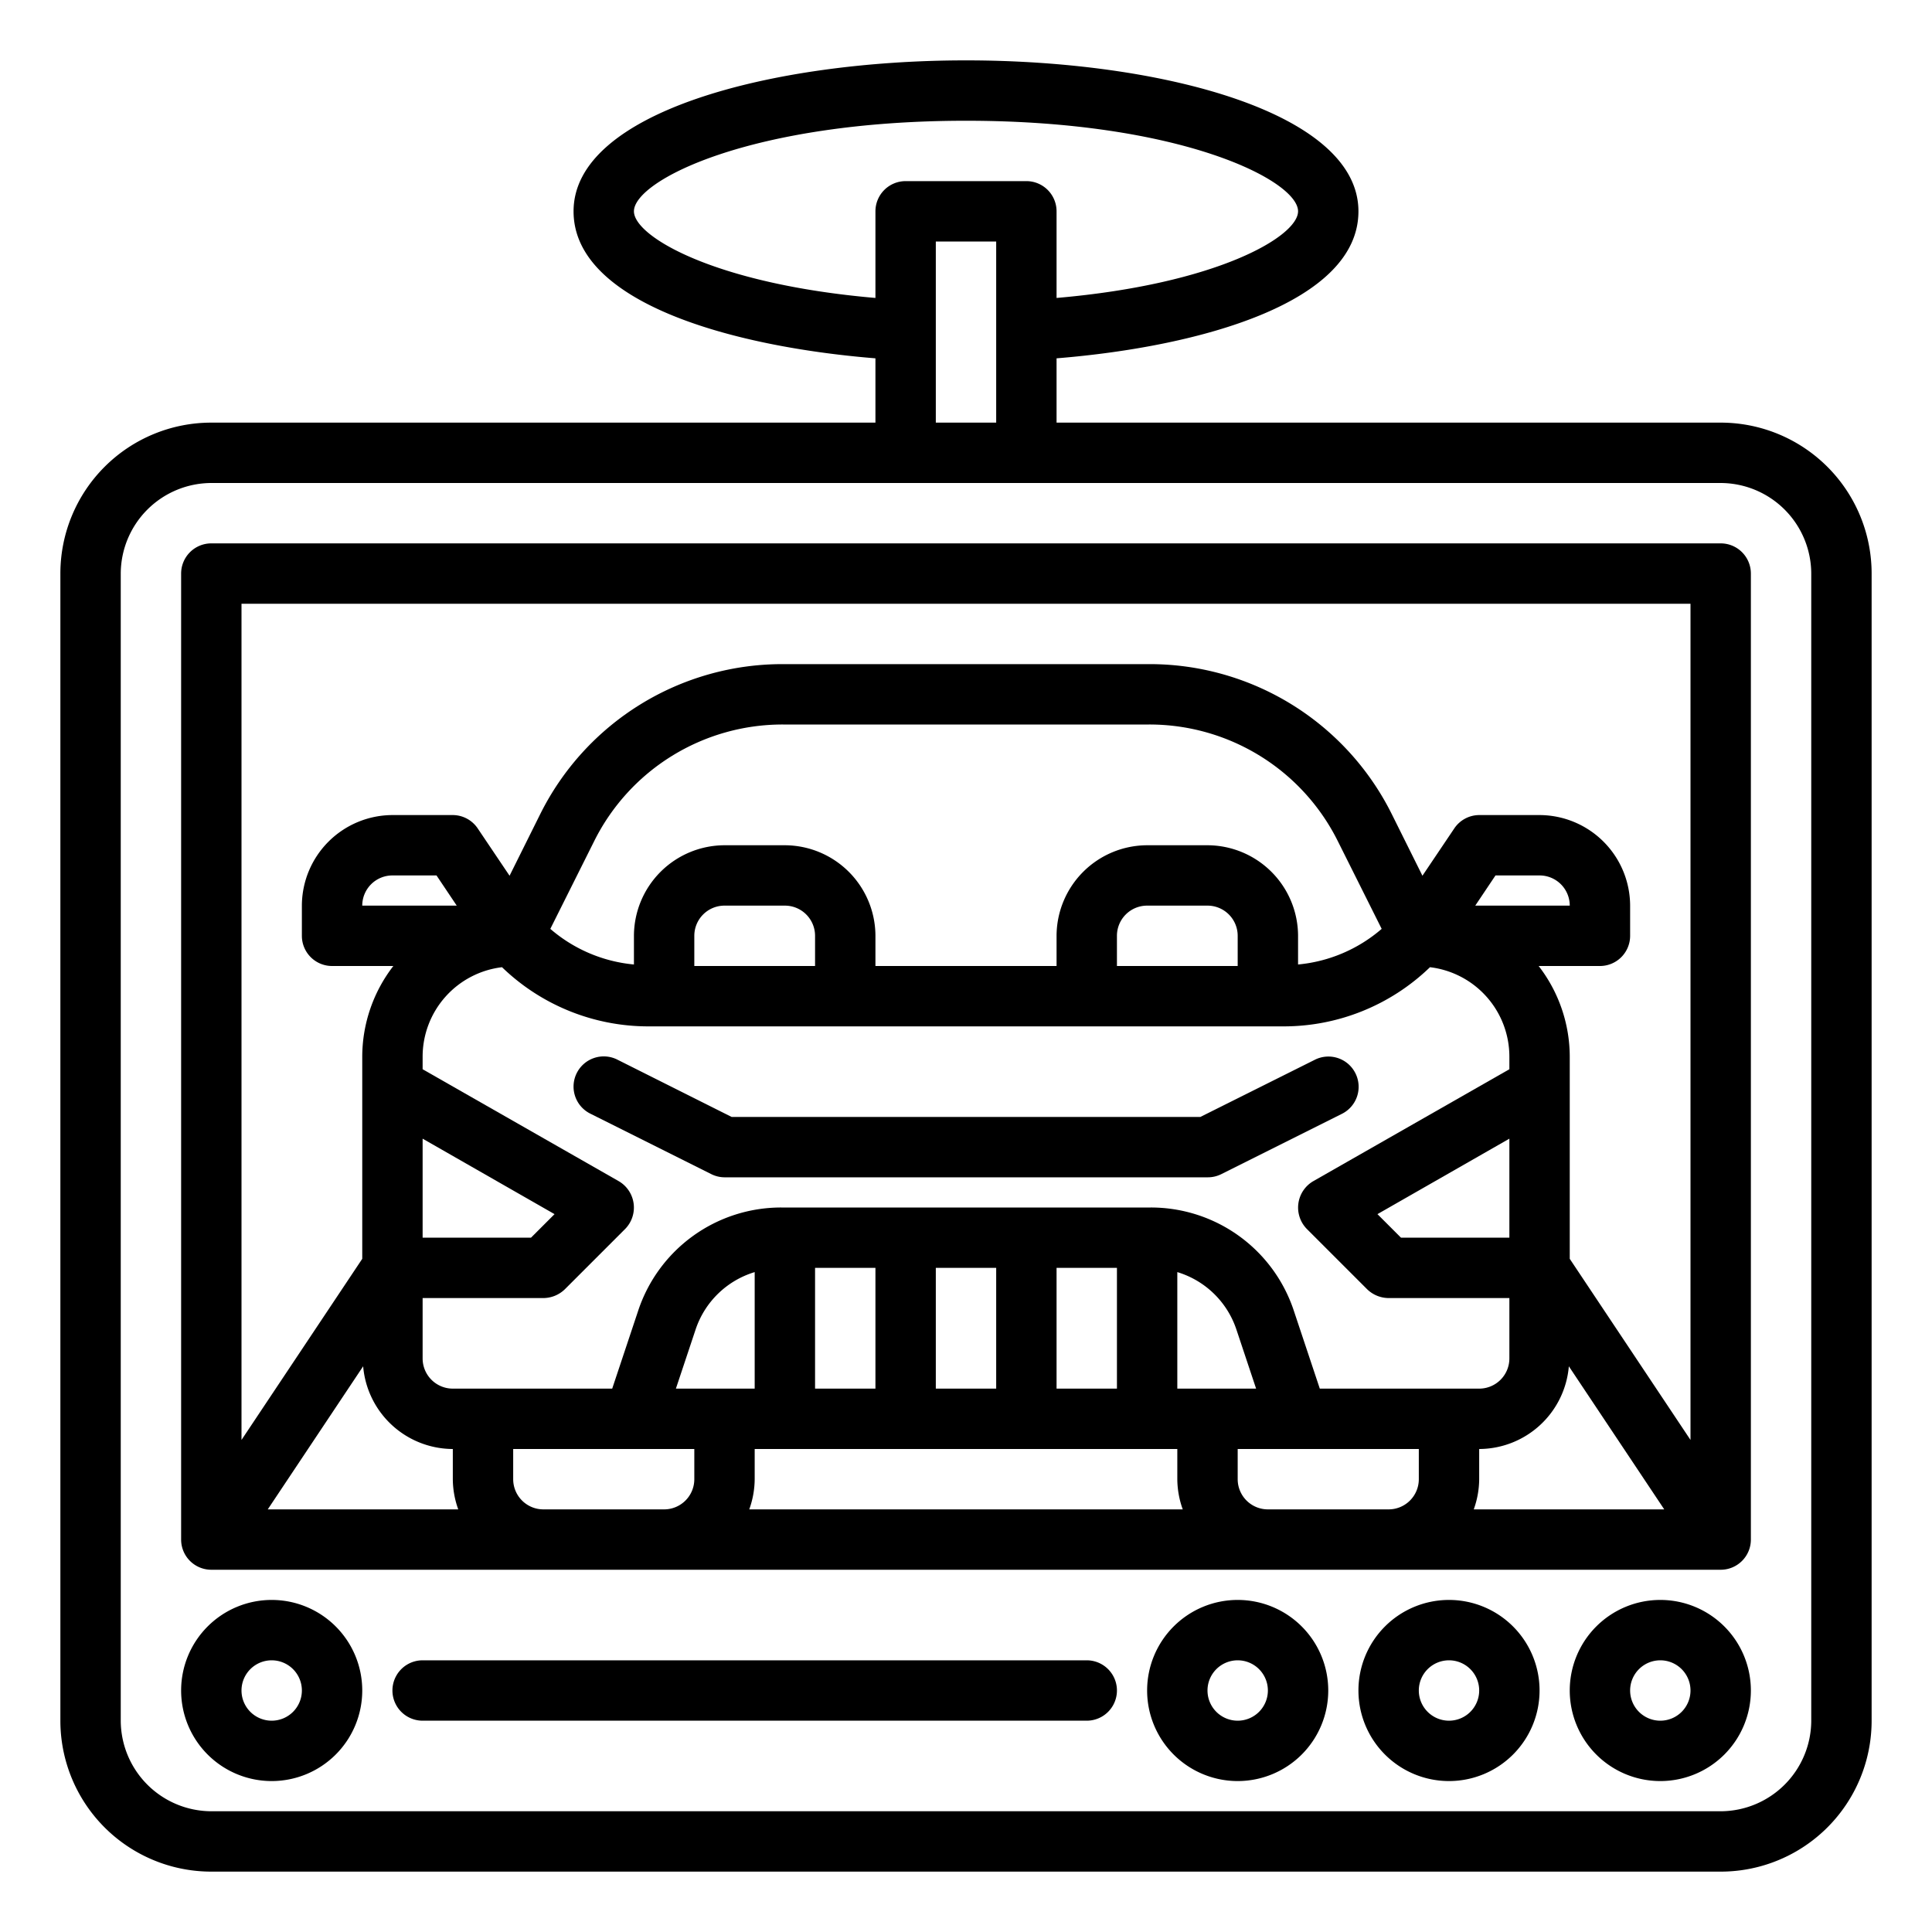 <?xml version="1.0" encoding="UTF-8"?>
<svg xmlns="http://www.w3.org/2000/svg" viewBox="0 0 64 64" width="512" height="512"><g id="Layer_50" data-name="Layer 50"><path d="M44.9,35.553a1,1,0,0,0-1.342-.448L39.764,37H24.236l-3.789-1.9a1,1,0,0,0-.894,1.79l4,2A1,1,0,0,0,24,39H40a1,1,0,0,0,.447-.1l4-2A1,1,0,0,0,44.9,35.553Z"/><path d="M57,14H35V11.87c4.81-.39,10-1.86,10-4.87,0-3.28-6.54-5-13-5S19,3.72,19,7c0,3.01,5.19,4.48,10,4.87V14H7a5,5,0,0,0-5,5V57a5,5,0,0,0,5,5H57a5,5,0,0,0,5-5V19A5,5,0,0,0,57,14ZM21,7c0-1.02,3.88-3,11-3S43,5.98,43,7c0,.83-2.67,2.41-8,2.87V7a1,1,0,0,0-1-1H30a1,1,0,0,0-1,1V9.87C23.67,9.41,21,7.83,21,7ZM33,8v6H31V8ZM60,57a3.009,3.009,0,0,1-3,3H7a3.009,3.009,0,0,1-3-3V19a3.009,3.009,0,0,1,3-3H57a3.009,3.009,0,0,1,3,3Z"/><path d="M57,18H7a1,1,0,0,0-1,1V51a1,1,0,0,0,1,1H57a1,1,0,0,0,1-1V19A1,1,0,0,0,57,18ZM8.87,50l3.16-4.74A2.992,2.992,0,0,0,15,48v1a3,3,0,0,0,.18,1ZM12,30a1,1,0,0,1,1-1h1.46l.67,1Zm2,7.72,4.37,2.5-.78.78H14ZM14,43h4a1.033,1.033,0,0,0,.71-.29l2-2a1.012,1.012,0,0,0-.21-1.58L14,35.42V35a2.985,2.985,0,0,1,2.63-2.96A6.971,6.971,0,0,0,21.49,34H42.51a6.971,6.971,0,0,0,4.86-1.96A2.985,2.985,0,0,1,50,35v.42l-6.5,3.71a1.012,1.012,0,0,0-.21,1.58l2,2A1.033,1.033,0,0,0,46,43h4v2a1,1,0,0,1-1,1H43.72l-.86-2.58A4.987,4.987,0,0,0,38.12,40H25.88a4.987,4.987,0,0,0-4.74,3.42L20.28,46H15a1,1,0,0,1-1-1ZM40,28H38a3.009,3.009,0,0,0-3,3v1H29V31a3.009,3.009,0,0,0-3-3H24a3.009,3.009,0,0,0-3,3v.95a4.932,4.932,0,0,1-2.77-1.18l1.45-2.9A6.972,6.972,0,0,1,25.94,24H38.06a6.972,6.972,0,0,1,6.26,3.87l1.45,2.9A4.932,4.932,0,0,1,43,31.95V31A3.009,3.009,0,0,0,40,28Zm1,3v1H37V31a1,1,0,0,1,1-1h2A1,1,0,0,1,41,31ZM27,31v1H23V31a1,1,0,0,1,1-1h2A1,1,0,0,1,27,31Zm21.87-1,.67-1H51a1,1,0,0,1,1,1ZM50,37.72V41H46.41l-.78-.78ZM41.61,46H39V42.14a2.968,2.968,0,0,1,1.96,1.91ZM37,42v4H35V42Zm-4,0v4H31V42Zm-4,0v4H27V42Zm-4,.14V46H22.39l.65-1.95A2.968,2.968,0,0,1,25,42.14ZM23,49a1,1,0,0,1-1,1H18a1,1,0,0,1-1-1V48h6Zm1.82,1A3,3,0,0,0,25,49V48H39v1a3,3,0,0,0,.18,1ZM47,49a1,1,0,0,1-1,1H42a1,1,0,0,1-1-1V48h6Zm1.82,1A3,3,0,0,0,49,49V48a2.992,2.992,0,0,0,2.97-2.74L55.13,50ZM56,47.7l-4-6V35a4.924,4.924,0,0,0-1.03-3H53a1,1,0,0,0,1-1V30a3.009,3.009,0,0,0-3-3H49a1,1,0,0,0-.83.45l-1.05,1.56-1.01-2.03A8.961,8.961,0,0,0,38.06,22H25.94a8.961,8.961,0,0,0-8.05,4.98l-1.01,2.03-1.05-1.56A1,1,0,0,0,15,27H13a3.009,3.009,0,0,0-3,3v1a1,1,0,0,0,1,1h2.03A4.924,4.924,0,0,0,12,35v6.7l-4,6V20H56Z"/><path d="M55,53a3,3,0,1,0,3,3A3,3,0,0,0,55,53Zm0,4a1,1,0,1,1,1-1A1,1,0,0,1,55,57Z"/><path d="M48,53a3,3,0,1,0,3,3A3,3,0,0,0,48,53Zm0,4a1,1,0,1,1,1-1A1,1,0,0,1,48,57Z"/><path d="M41,53a3,3,0,1,0,3,3A3,3,0,0,0,41,53Zm0,4a1,1,0,1,1,1-1A1,1,0,0,1,41,57Z"/><path d="M9,53a3,3,0,1,0,3,3A3,3,0,0,0,9,53Zm0,4a1,1,0,1,1,1-1A1,1,0,0,1,9,57Z"/><path d="M36,55H14a1,1,0,0,0,0,2H36a1,1,0,0,0,0-2Z"/></g></svg>
